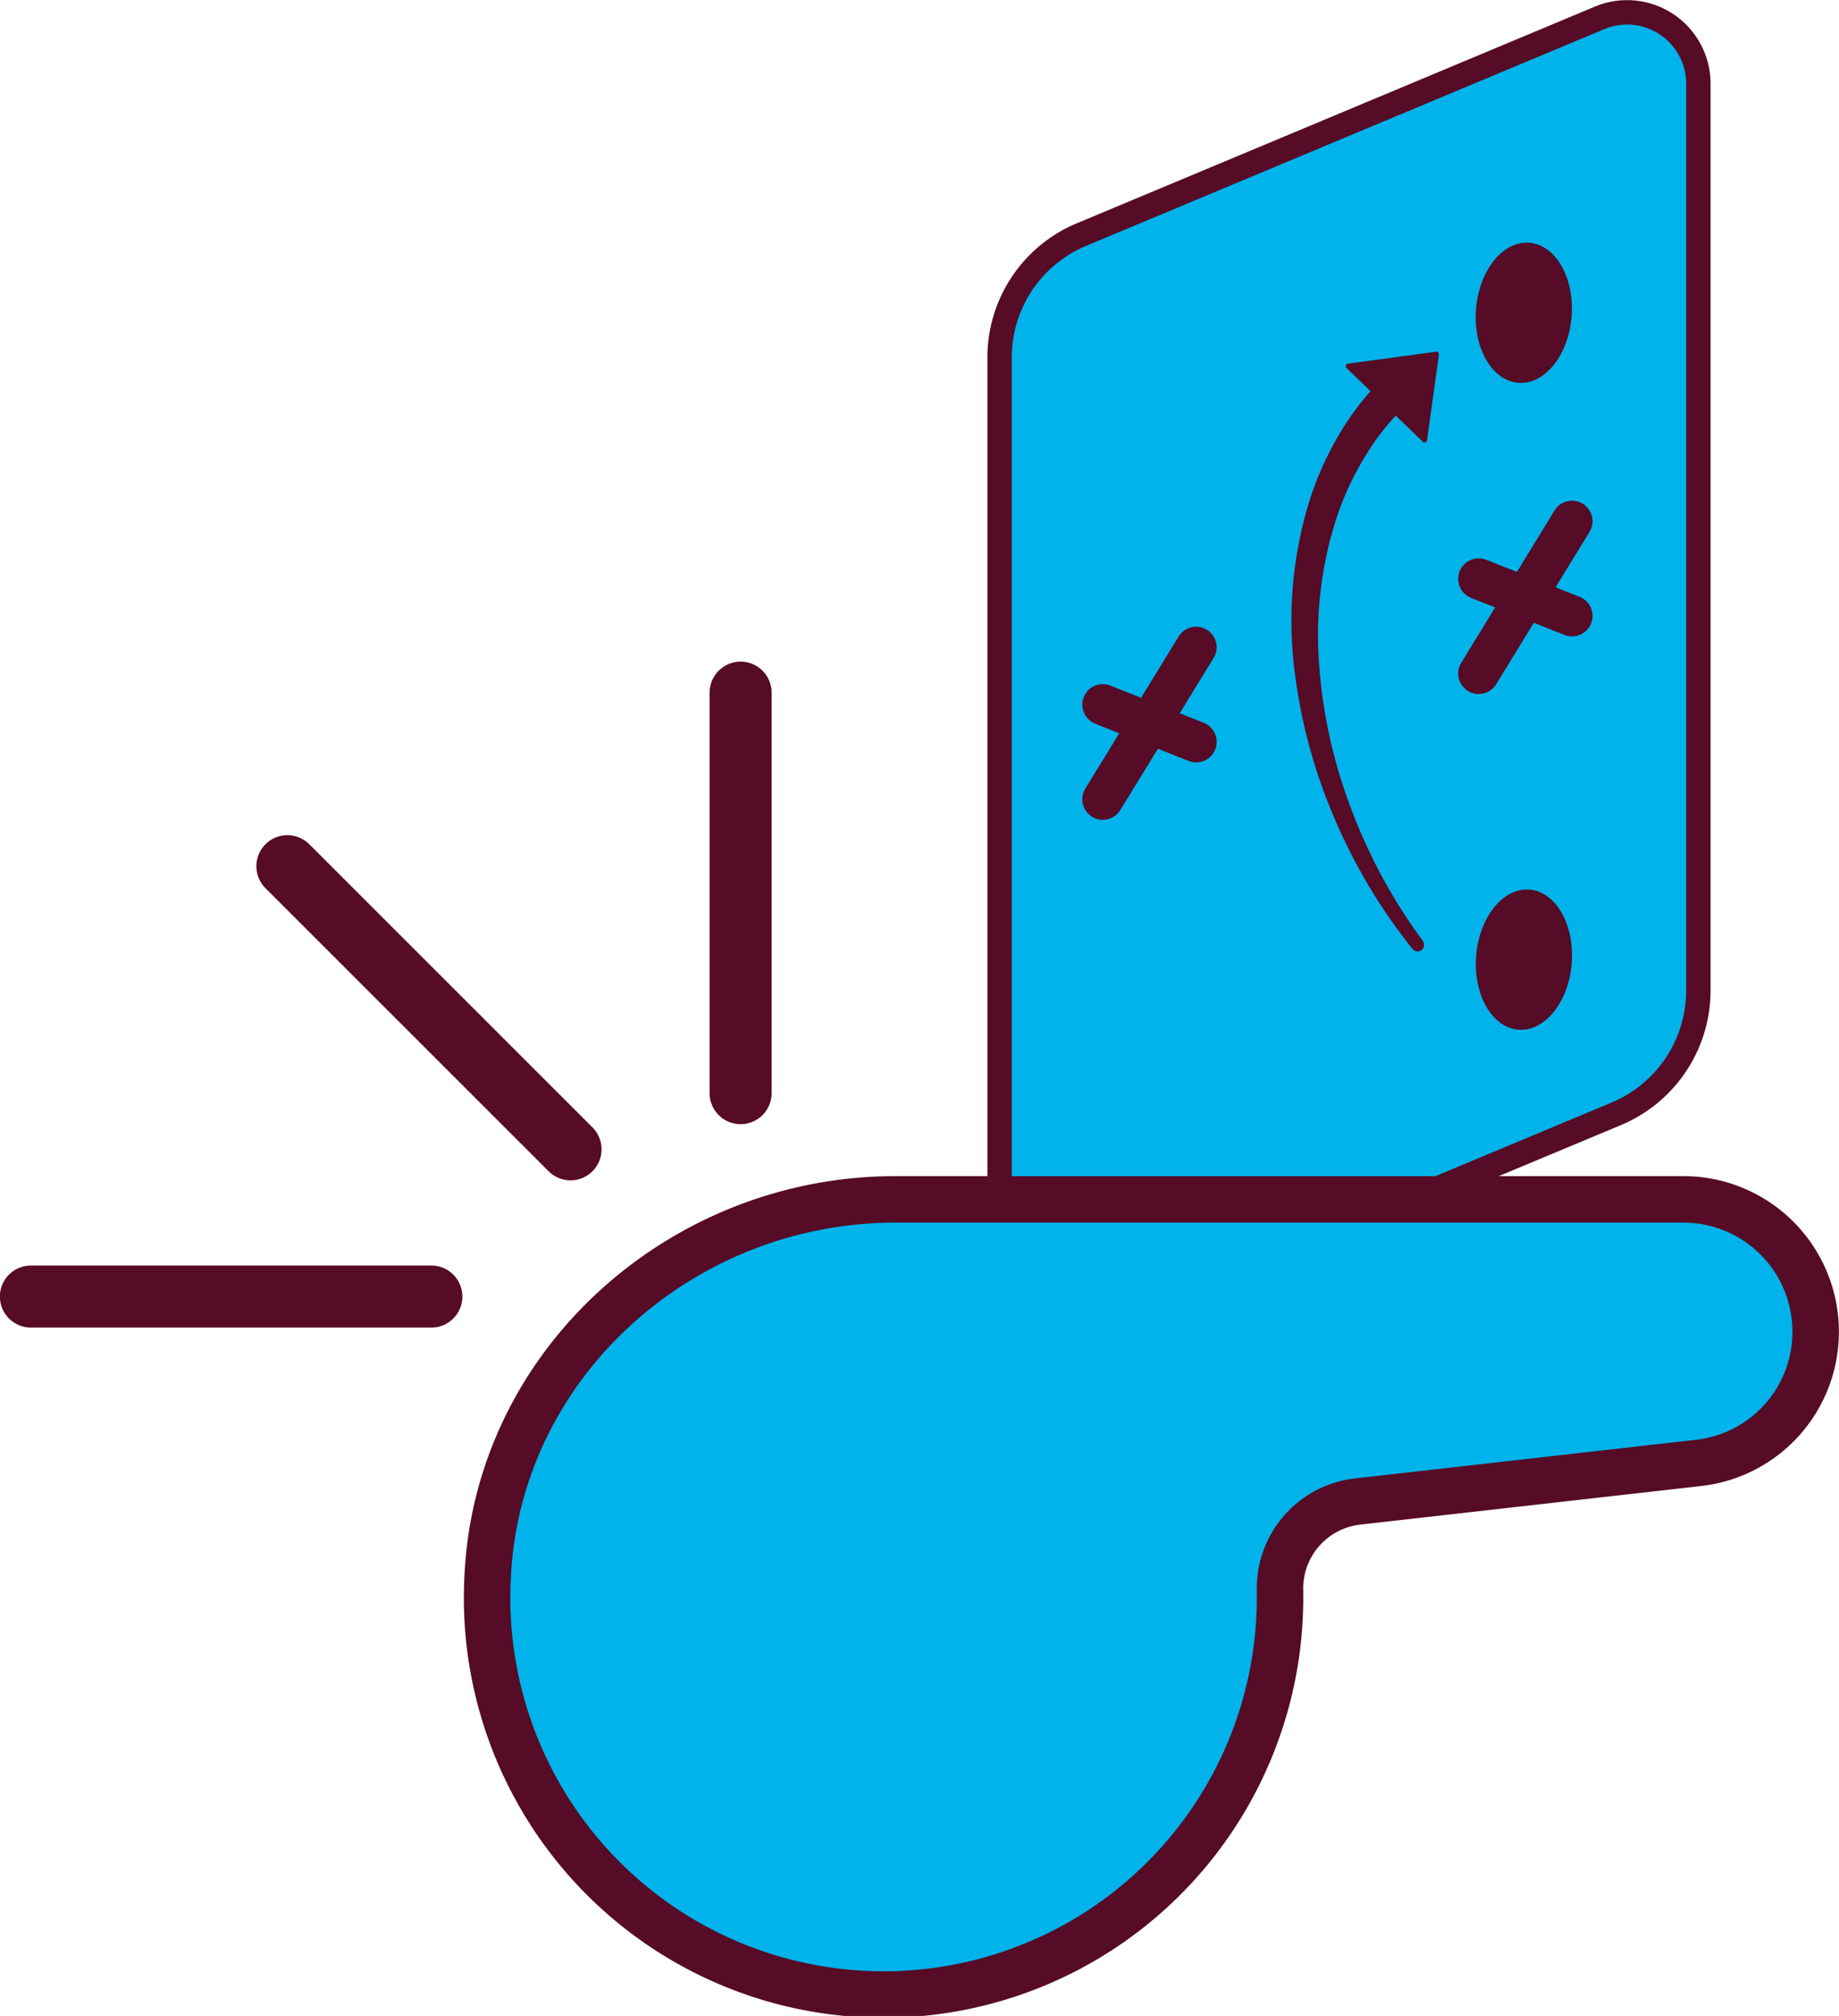 <svg id="Capa_1" data-name="Capa 1" xmlns="http://www.w3.org/2000/svg" viewBox="0 0 87.48 95.84"><path d="M124.27,79.64,99.63,89.93a3.39,3.39,0,0,1-4.7-3.13V43.69a6.33,6.33,0,0,1,3.9-5.85l24.64-10.3a3.39,3.39,0,0,1,4.7,3.13v43.1A6.36,6.36,0,0,1,124.27,79.64Z" transform="translate(-47.38 -26.69)" fill="#00b3ea" stroke="#560b26" stroke-miterlimit="10" stroke-width="1.16"/><ellipse cx="119.87" cy="72.31" rx="3.34" ry="2.28" transform="translate(-9 159.45) rotate(-85.5)" fill="#560b26"/><ellipse cx="119.87" cy="41.56" rx="3.34" ry="2.28" transform="translate(21.65 131.11) rotate(-85.5)" fill="#560b26"/><line x1="52.46" y1="38" x2="56.9" y2="30.77" fill="none" stroke="#560b26" stroke-linecap="round" stroke-miterlimit="10" stroke-width="1.95"/><line x1="52.46" y1="33.5" x2="56.9" y2="35.27" fill="none" stroke="#560b26" stroke-linecap="round" stroke-miterlimit="10" stroke-width="1.95"/><line x1="70.34" y1="32.02" x2="74.78" y2="24.78" fill="none" stroke="#560b26" stroke-linecap="round" stroke-miterlimit="10" stroke-width="1.95"/><line x1="70.34" y1="27.52" x2="74.78" y2="29.28" fill="none" stroke="#560b26" stroke-linecap="round" stroke-miterlimit="10" stroke-width="1.95"/><path d="M114.56,71.79a26.69,26.69,0,0,1-3.77-6.36,25.55,25.55,0,0,1-1.87-7.21,19.24,19.24,0,0,1,.68-7.49,15.19,15.19,0,0,1,1.55-3.5,12.5,12.5,0,0,1,2.5-3,.87.87,0,1,1,1.14,1.31l0,0-.06,0a11.23,11.23,0,0,0-2.2,2.51A14,14,0,0,0,111,51.19a18,18,0,0,0-.88,6.94,23.92,23.92,0,0,0,1.53,7,25.89,25.89,0,0,0,3.41,6.29l0,0a.32.32,0,0,1-.07.45A.32.32,0,0,1,114.56,71.79Z" transform="translate(-47.38 -26.69)" fill="#560b26"/><path d="M115.26,47.63l.57-4.09a.12.12,0,0,0-.13-.13l-4.21.57a.12.12,0,0,0-.06.2l3.64,3.52A.12.12,0,0,0,115.26,47.63Z" transform="translate(-47.38 -26.69)" fill="#560b26"/><path d="M128.17,96.24l-16.26,1.84a4.16,4.16,0,0,0-3.64,4.26v.16a18.86,18.86,0,1,1-37.69-.9c.5-10.12,9.25-17.89,19.39-17.89h37.5A6.29,6.29,0,0,1,133.75,90h0A6.27,6.27,0,0,1,128.17,96.24Z" transform="translate(-47.38 -26.69)" fill="#00b3ea" stroke="#560b26" stroke-miterlimit="10" stroke-width="2.21"/><line x1="35.23" y1="51.97" x2="35.23" y2="32.93" fill="none" stroke="#560b26" stroke-linecap="round" stroke-miterlimit="10" stroke-width="2.95"/><line x1="20.52" y1="61.64" x2="1.47" y2="61.64" fill="none" stroke="#560b26" stroke-linecap="round" stroke-miterlimit="10" stroke-width="2.95"/><line x1="27.14" y1="54.64" x2="13.67" y2="41.18" fill="none" stroke="#560b26" stroke-linecap="round" stroke-miterlimit="10" stroke-width="2.95"/></svg>